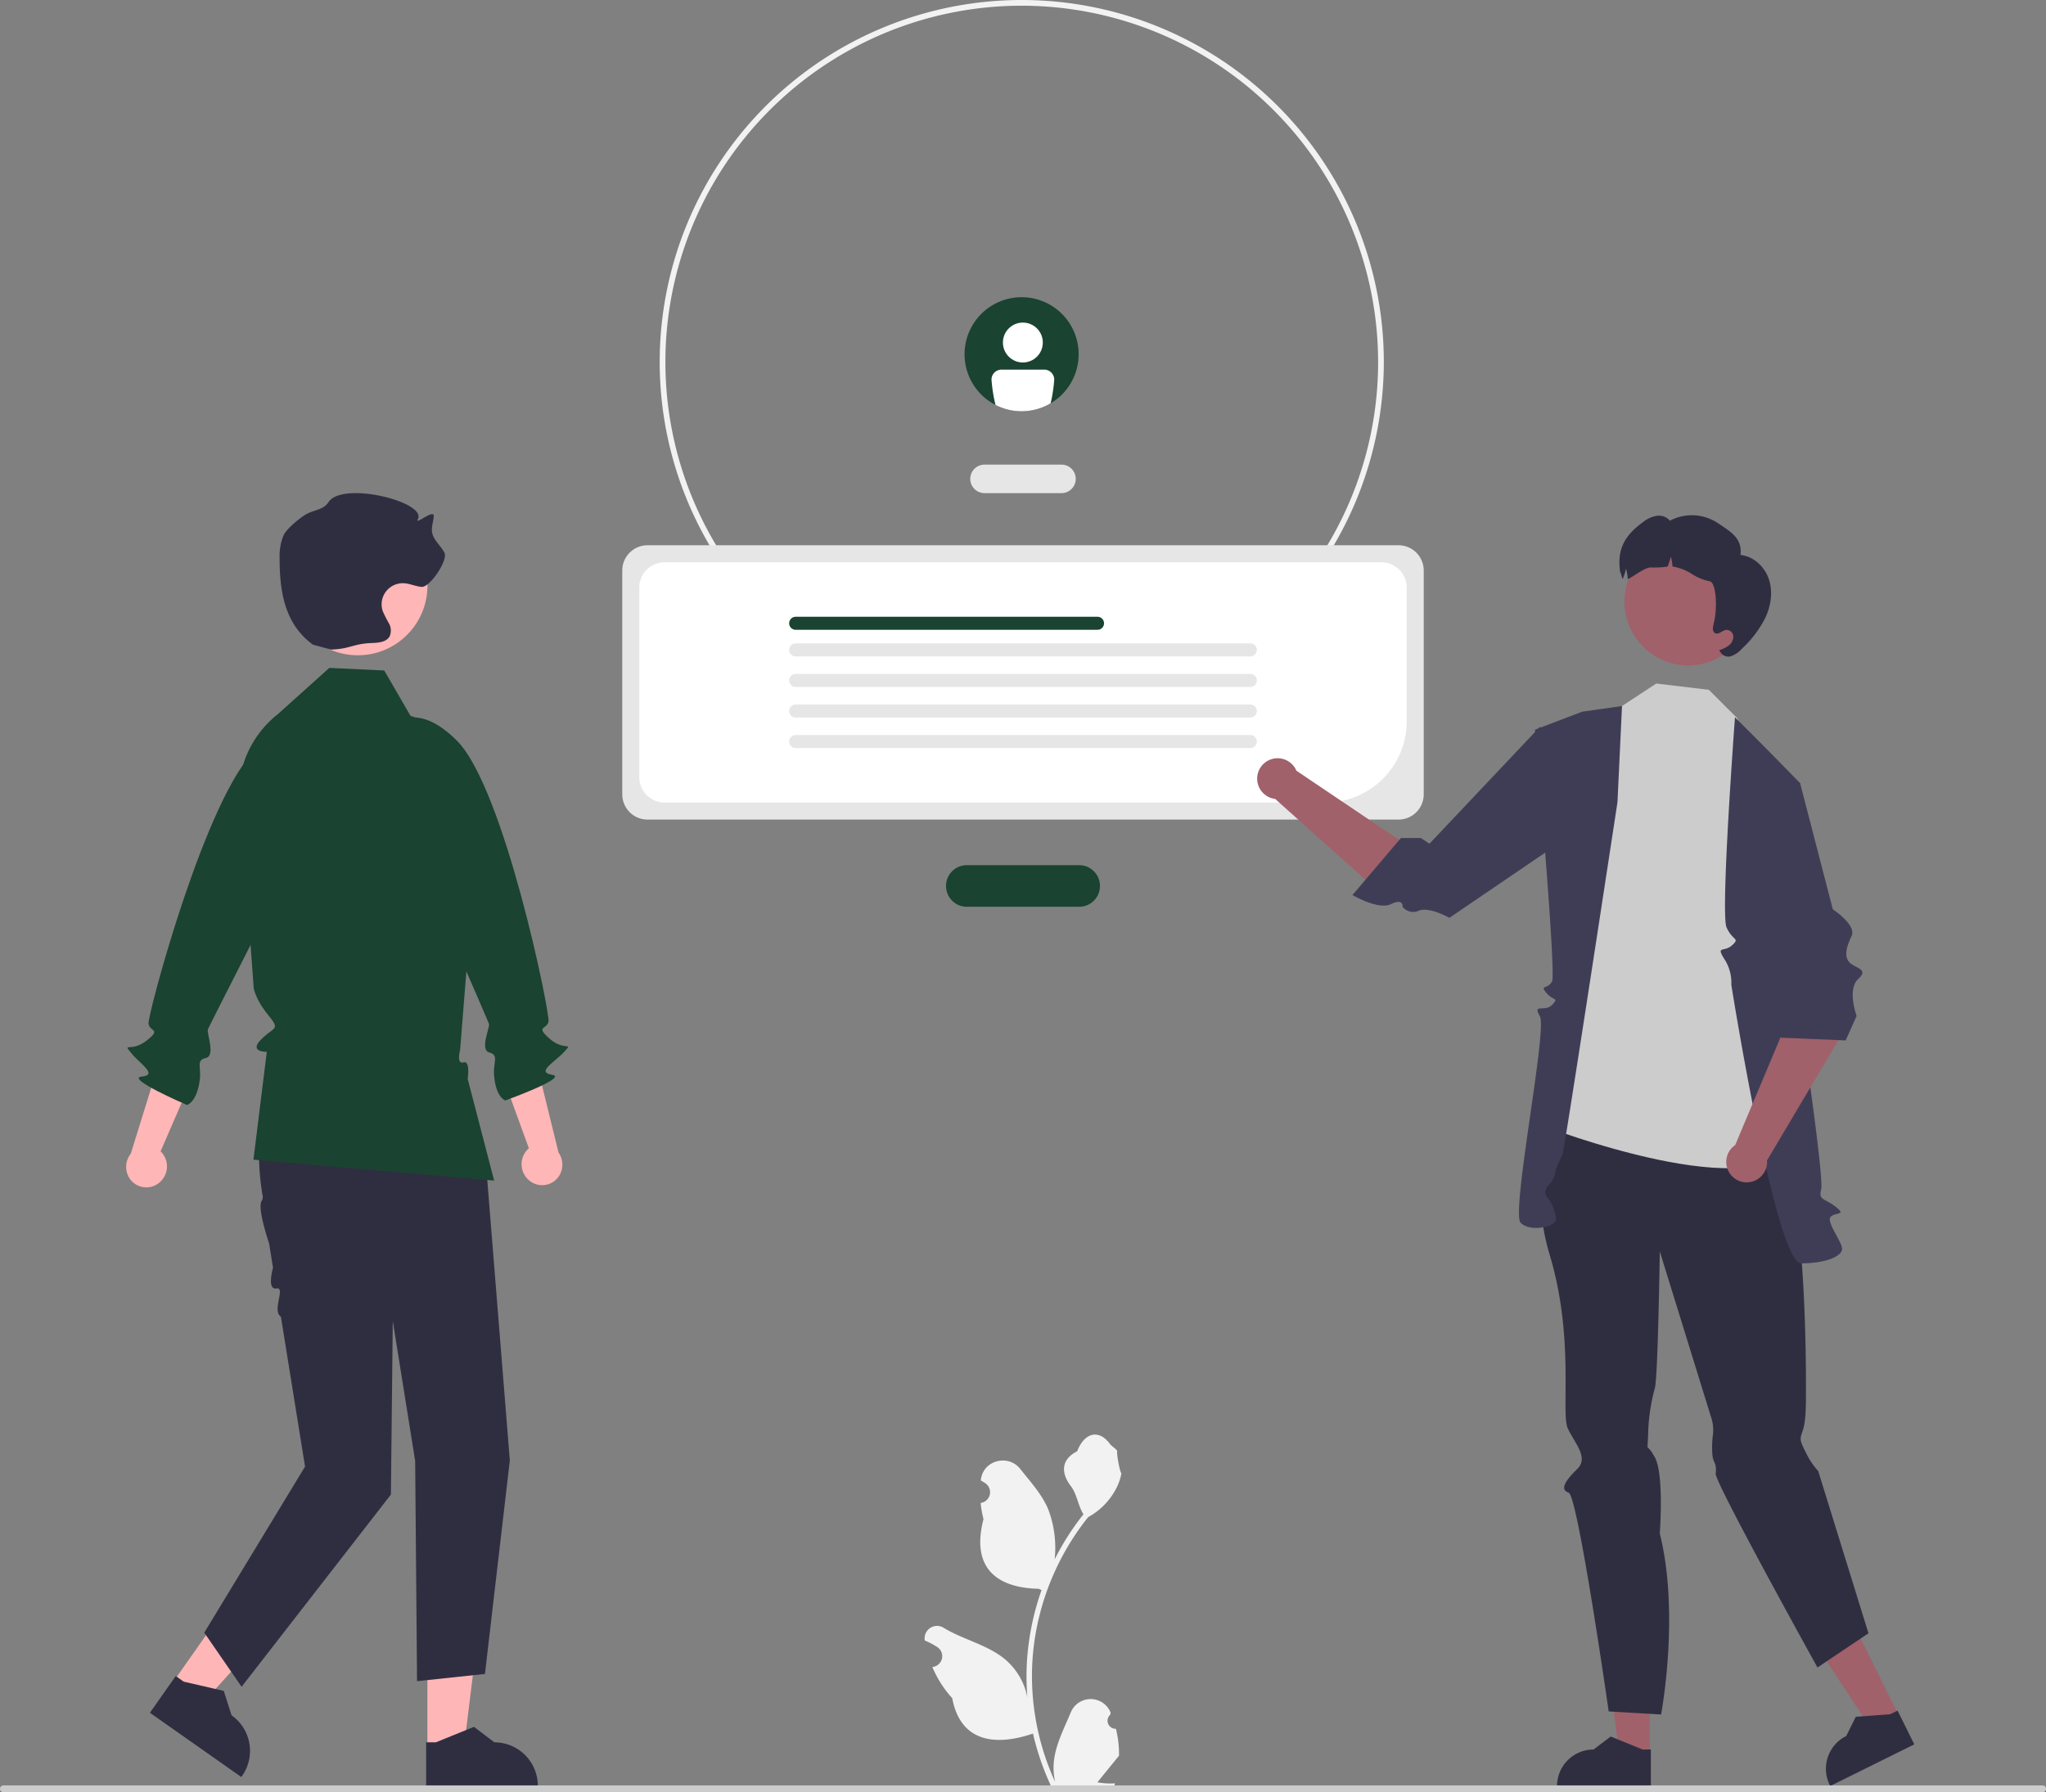 <svg xmlns="http://www.w3.org/2000/svg" data-name="Layer 1" width="717.67" height="628.751" viewBox="0 0 717.67 628.751" xmlns:xlink="http://www.w3.org/1999/xlink"><rect x="0" y="0" width="717.67" height="628.751" fill="#808080" stroke="none"/><path d="M619.555,700.629a2.807,2.807,0,0,1-2.035-4.866l.192-.765q-.038-.092-.076-.184a7.539,7.539,0,0,0-13.907.052c-2.275,5.478-5.17,10.966-5.883,16.758a22.303,22.303,0,0,0,.392,7.671,89.42,89.42,0,0,1-8.134-37.139,86.307,86.307,0,0,1,.535-9.628q.444-3.931,1.231-7.807a90.456,90.456,0,0,1,17.938-38.337,24.073,24.073,0,0,0,10.012-10.387,18.363,18.363,0,0,0,1.67-5.018c-.487.064-1.838-7.359-1.47-7.815-.679-1.031-1.895-1.543-2.637-2.549-3.689-5.002-8.773-4.129-11.426,2.669-5.669,2.861-5.724,7.606-2.245,12.169,2.213,2.903,2.517,6.832,4.459,9.94-.2.256-.408.503-.607.759a91.039,91.039,0,0,0-9.502,15.054,37.846,37.846,0,0,0-2.259-17.579c-2.163-5.217-6.216-9.611-9.786-14.122-4.288-5.418-13.08-3.053-13.836,3.814q-.011.1-.021.199.795.449,1.557.952a3.808,3.808,0,0,1-1.535,6.93l-.078.012a37.891,37.891,0,0,0,.999,5.665c-4.579,17.71,5.307,24.16,19.424,24.45.312.16.615.32.927.471A92.924,92.924,0,0,0,588.45,675.54a88.135,88.135,0,0,0,.064,14.231l-.024-.168a23.289,23.289,0,0,0-7.95-13.448c-6.118-5.026-14.762-6.877-21.363-10.916a4.371,4.371,0,0,0-6.694,4.252q.013.088.027.176a25.579,25.579,0,0,1,2.868,1.382q.795.449,1.557.952a3.808,3.808,0,0,1-1.535,6.93l-.078.012c-.056.008-.104.016-.16.024a37.923,37.923,0,0,0,6.975,10.923c2.863,15.46,15.162,16.927,28.318,12.425h.008a92.897,92.897,0,0,0,6.24,18.218h22.293c.08-.248.152-.503.224-.751a25.329,25.329,0,0,1-6.169-.367c1.654-2.03,3.308-4.075,4.962-6.105a1.383,1.383,0,0,0,.104-.12c.839-1.039,1.686-2.069,2.525-3.108l0-.001a37.101,37.101,0,0,0-1.087-9.451Z" transform="translate(-228.126 -94.136)" fill="#f2f2f2"/><path d="M586.526,348.136a127,127,0,1,1,127-127A127.144,127.144,0,0,1,586.526,348.136Zm0-252a125,125,0,1,0,125,125A125.141,125.141,0,0,0,586.526,96.136Z" transform="translate(-228.126 -94.136)" fill="#f2f2f2"/><path d="M600.461,267.136h-27a5,5,0,0,1,0-10h27a5,5,0,0,1,0,10Z" transform="translate(-228.126 -94.136)" fill="#e6e6e6"/><path d="M606.663,412.253h-39.405a7.297,7.297,0,1,1,0-14.595h39.405a7.297,7.297,0,1,1,0,14.595Z" transform="translate(-228.126 -94.136)" fill="#1a4331"/><path d="M718.673,381.666H455.248a8.863,8.863,0,0,1-8.853-8.853V294.279a8.863,8.863,0,0,1,8.853-8.853H718.673a8.863,8.863,0,0,1,8.853,8.853v78.534A8.863,8.863,0,0,1,718.673,381.666Z" transform="translate(-228.126 -94.136)" fill="#e6e6e6"/><path d="M693.078,375.695H461.221a8.863,8.863,0,0,1-8.853-8.853V300.255a8.863,8.863,0,0,1,8.853-8.853H712.701a8.863,8.863,0,0,1,8.853,8.853v46.963A28.509,28.509,0,0,1,693.078,375.695Z" transform="translate(-228.126 -94.136)" fill="#fff"/><path d="M613.101,315.083H507.224a2.283,2.283,0,1,1,0-4.566H613.101a2.283,2.283,0,0,1,0,4.566Z" transform="translate(-228.126 -94.136)" fill="#1a4331"/><path d="M666.698,324.422H507.224a2.283,2.283,0,1,1,0-4.566H666.698a2.283,2.283,0,0,1,0,4.566Z" transform="translate(-228.126 -94.136)" fill="#e6e6e6"/><path d="M666.698,335.141H507.224a2.283,2.283,0,1,1,0-4.566H666.698a2.283,2.283,0,0,1,0,4.566Z" transform="translate(-228.126 -94.136)" fill="#e6e6e6"/><path d="M666.698,345.861H507.224a2.283,2.283,0,1,1,0-4.566H666.698a2.283,2.283,0,0,1,0,4.566Z" transform="translate(-228.126 -94.136)" fill="#e6e6e6"/><path d="M666.698,356.58H507.224a2.283,2.283,0,1,1,0-4.566H666.698a2.283,2.283,0,0,1,0,4.566Z" transform="translate(-228.126 -94.136)" fill="#e6e6e6"/><polygon points="578.689 615.836 567.988 615.835 562.897 574.558 578.692 574.559 578.689 615.836" fill="#a0616a"/><path d="M807.192,721.136l-32.909-.001v-.416a12.81,12.81,0,0,1,12.809-12.809h.001l6.011-4.56,11.215,4.561,2.873 0Z" transform="translate(-228.126 -94.136)" fill="#2f2e41"/><polygon points="666.179 602.133 656.59 606.883 633.703 572.157 647.856 565.146 666.179 602.133" fill="#a0616a"/><path d="M899.599,706.106l-29.488,14.609-.185-.373a12.81,12.81,0,0,1,5.791-17.164l.001-0,3.362-6.755,12.075-.892,2.574-1.275Z" transform="translate(-228.126 -94.136)" fill="#2f2e41"/><path d="M775.112,488.1s-12.181,16.982-3.389,46.32,3.857,55.568,6.325,60.828,7.436,10.254,3.331,14.242-6.267,7.23-3.025,8.311,14.051,76.74,14.051,76.74l18.374,1.081s6.656-35.146-.455-63.509c0,0,1.561-20.59-1.694-26.638s-2.617-.593-2.396-8.184a66.656,66.656,0,0,1,2.383-16.238c1.081-4.323,1.707-47.898,1.707-47.898l17.887,57.824a14.399,14.399,0,0,1,.789,6.226c-.443,2.979-.446,7.43.096,8.987s1.146,1.885.844,4.964,35.698,67.979,35.698,67.979l17.887-12-17.623-56.9a26.753,26.753,0,0,1-4.323-6.485c-2.162-4.323-2.246-4.562-1.123-7.685S861.58,586.857,861.58,585.036s1.123-84.503-12.949-96.664S775.112,488.1,775.112,488.1Z" transform="translate(-228.126 -94.136)" fill="#2f2e41"/><path d="M841.188,356.559l-3.662-10.423-10-10L809.081,333.934l-12.008,7.895-11.121,10.964L769.526,489.136s77.583,29.912,87.748,4.809Z" transform="translate(-228.126 -94.136)" fill="#ccc"/><path d="M847.477,356.559l-10.776-10.776s-5.148,68.872-2.955,73.716,4.776,3.608,1.984,6.226-5.791.02-2.791,4.819a15.191,15.191,0,0,1,2.477,9.09s15.523,97.71,24.523,97.71,14.635-2.635,14.317-5.317-5.626-9.362-3.972-11.023,5.733-.406,1.694-3.533-6.039-2.127-5.039-6.127-6.645-55.854-6.645-55.854l-.746-86.614Z" transform="translate(-228.126 -94.136)" fill="#3f3d56"/><path d="M797.073,341.829l-13.956,1.975-16.591,6.333s7.578,85.482,5.995,88.344-4.393,1.075-1.988,3.969,4.57,1.61,1.988,4.252-6.929-.705-4.255,3.969-10.209,69.015-6.74,72.467,12.406,1.304,12.409-1.245a14.759,14.759,0,0,0-2.996-7.549,3.042,3.042,0,0,1,0-4,9.778,9.778,0,0,0,2.793-5.046c.207-1.954,1.735-4.356,2.471-6.155s19.279-123.591,19.279-123.591Z" transform="translate(-228.126 -94.136)" fill="#3f3d56"/><path d="M737.526,409.136l6.294-3.286C735.962,398.762,716.463,387.164,716.463,387.164l-33.606-22.656a7.163,7.163,0,1,0-7.441,9.913l37.661,33.741Z" transform="translate(-228.126 -94.136)" fill="#a0616a"/><path d="M783.526,384.136l.068-27.634-15.351-7.342L729.526,390.136l-3-2h-7l-17,20s9.054,5.366,13.527,3.183,4.053.954,4.053.954a4.743,4.743,0,0,0,5.719,1.346c3.701-1.482,10.701,2.518,10.701,2.518Z" transform="translate(-228.126 -94.136)" fill="#3f3d56"/><circle cx="592.194" cy="211.063" r="22.386" fill="#a0616a"/><path d="M847.344,310.883a38.93,38.93,0,0,1-8.375,10.997,8.683,8.683,0,0,1-3.643,2.457,3.174,3.174,0,0,1-3.775-1.507l-.415-.567a11.553,11.553,0,0,0,3.351-1.657,3.934,3.934,0,0,0,1.621-3.214,2.423,2.423,0,0,0-2.468-2.281c-1.398.166-2.648,1.799-3.901,1.17-1.012-.515-.867-1.988-.577-3.1,1.558-5.805.906-14.803-1.336-15.117a18.133,18.133,0,0,1-6.262-2.563,17.569,17.569,0,0,0-6.282-2.526c-.161-.021-.325-.033-.498-.047a14.872,14.872,0,0,0-.621-3.529,17.401,17.401,0,0,1-1.108,3.525,34.518,34.518,0,0,1-5.851.296c-2.084-.242-8.073,4.614-8.118,3.946a14.871,14.871,0,0,0-.621-3.529,17.401,17.401,0,0,1-1.108,3.525c-.022.046-.033.085-.055.132-.637-1.552-.819-3.289-.803-1.992-1.337-8.249,1.315-13.216,8.085-18.108a10.219,10.219,0,0,1,4.662-2.087,5.023,5.023,0,0,1,4.62,1.707,16.489,16.489,0,0,1,16.707.757c4.87,3.263,8.712,5.433,8.064,11.267,4.616.445,8.515,4.152,9.973,8.545C850.054,301.784,849.303,306.694,847.344,310.883Z" transform="translate(-228.126 -94.136)" fill="#2f2e41"/><path d="M875.919,427.532l-16.061-2.3c-5.432,9.083-7.362,33.258-7.362,33.258L836.778,495.848a7.163,7.163,0,1,0,11.167,5.38l25.807-43.484Z" transform="translate(-228.126 -94.136)" fill="#a0616a"/><path d="M838.939,371.841l6.805-9.373,13.8,6.413,11.477,44.273s8.381,5.454,6.593,9.302-2.739,6.952-.89,9.157,7.231,2.367,3.221,5.962-.577,12.987-.577,12.987l-3.843,8.576-24-1Z" transform="translate(-228.126 -94.136)" fill="#3f3d56"/><path d="M283.864,509.151a7.392,7.392,0,0,0,1.375-10.218,7.091,7.091,0,0,0-.787-.869l10.248-23.664-10.178-9.425-10.534,33.935a7.371,7.371,0,0,0-.16,8.998,7.054,7.054,0,0,0,9.883,1.362Q283.788,509.212,283.864,509.151Z" transform="translate(-228.126 -94.136)" fill="#ffb6b6"/><path d="M343.401,355.636s-7.586-14.421-25.184,1.153S279.824,450.318,280.228,453.249s4.705,1.772-.735,5.991-8.449.428-5.44,4.22,9.735,7.808,3.779,8.371,15.879,9.958,15.879,9.958,3.434-.825,4.488-8.749c.592-4.451-1.414-6.978,2.117-7.72s.221-8.791.729-10.057,28.695-56.581,28.695-56.581Z" transform="translate(-228.126 -94.136)" fill="#1a4331"/><polygon points="149.919 613.706 162.661 613.705 168.724 564.551 149.916 564.552 149.919 613.706" fill="#ffb6b6"/><path d="M377.595,721.136l39.188-.001v-.496A15.254,15.254,0,0,0,401.53,705.386H401.529l-7.158-5.431-13.356,5.431-3.421 0Z" transform="translate(-228.126 -94.136)" fill="#2f2e41"/><polygon points="60.597 590.265 71.021 597.594 104.255 560.873 88.868 550.055 60.597 590.265" fill="#ffb6b6"/><path d="M280.709,695.018l32.057,22.54.285-.405a15.254,15.254,0,0,0-3.704-21.251l-.001-.001-2.732-8.56-14.049-3.239-2.798-1.968Z" transform="translate(-228.126 -94.136)" fill="#2f2e41"/><path d="M327.271,463.302l-1.059,2.262c-6.96,14.869-8.74,31.491-6.035,47.685a2.701,2.701,0,0,1-.108,1.921c-1.677,1.968.954,10.516,2.463,15.289l1.36,8.44s-2.255,7.839,1.17,7.263-1.675,7.785,1.592,9.88l8.474,52.603-35.354,58.268,13.094,18.986,52.376-67.434.655-60.887,7.856,49.102.655,77.254,23.821-2.532,8.728-74.899-8.325-103.582-13.094-44.911Z" transform="translate(-228.126 -94.136)" fill="#2f2e41"/><path d="M343.637,328.446l19.271.918,9.215,15.92h0a28.491,28.491,0,0,1,18.223,16.6l6.001,14.825-6.826,85.718s-1.368,5.185,1.151,4.428,1.493,5.741,1.493,5.741l9.286,35.716-84.427-7.341,4.688-37.841s-6.518.21-1.935-4.373,6.812-3.123,2.409-8.541-5.057-9.346-5.057-9.346l-1.964-26.843-3.238-37.777a36.299,36.299,0,0,1,13.713-31.621l0,0Z" transform="translate(-228.126 -94.136)" fill="#1a4331"/><circle cx="125.505" cy="205.45" r="24.439" fill="#ffb6b6"/><path d="M344.187,322.022c7.013-.23,7.65-2.083,14.663-2.313,2.233-.073,4.868-.379,5.948-2.335a5.154,5.154,0,0,0-.262-4.588,41.901,41.901,0,0,1-2.16-4.25,7.423,7.423,0,0,1,7.355-9.786c2.134.092,4.139,1.096,6.267,1.279,2.919.252,9.373-9.386,8.029-11.989-1.308-2.534-3.941-4.446-4.354-7.267-.271-1.845.491-3.679.595-5.541.154-2.761-6.845,3.465-5.563,1.014,3.144-6.011-26.487-13.464-31.366-5.934-1.823,2.814-5.073,2.622-7.969,4.312-1.898,1.108-6.691,4.929-7.781,7.311a18.545,18.545,0,0,0-1.388,7.673c-.044,12.218,1.818,23.457,11.673,30.679" transform="translate(-228.126 -94.136)" fill="#2f2e41"/><path d="M413.568,508.101a7.392,7.392,0,0,1-.763-10.282,7.092,7.092,0,0,1,.838-.82l-8.817-24.234,10.723-8.801,8.489,34.503a7.371,7.371,0,0,1-.378,8.991,7.054,7.054,0,0,1-9.947.769Q413.64,508.166,413.568,508.101Z" transform="translate(-228.126 -94.136)" fill="#ffb6b6"/><path d="M363.301,351.306s8.433-13.943,25.07,2.654,32.742,95.654,32.163,98.556-4.802,1.487.376,6.024,8.408.932,5.179,4.537-10.184,7.213-4.272,8.131-16.445,8.992-16.445,8.992-3.379-1.028-3.958-9.001c-.325-4.478,1.828-6.881-1.652-7.833s.304-8.788-.128-10.083-25.267-58.193-25.267-58.193Z" transform="translate(-228.126 -94.136)" fill="#1a4331"/><path d="M606.476,218.407a20.005,20.005,0,1,1-20.01-20A19.983,19.983,0,0,1,606.476,218.407Z" transform="translate(-228.126 -94.136)" fill="#1a4331"/><circle cx="358.787" cy="120.17" r="7" fill="#fff"/><path d="M594.416,223.807h-15a3.504,3.504,0,0,0-3.5,3.5,52.96,52.96,0,0,0,1.4,8.89,19.986,19.986,0,0,0,19.34-.57,52.457,52.457,0,0,0,1.26-8.32A3.504,3.504,0,0,0,594.416,223.807Z" transform="translate(-228.126 -94.136)" fill="#fff"/><path d="M228.126,721.697a1.186,1.186,0,0,0,1.19,1.19h715.29a1.19,1.19,0,0,0,0-2.38h-715.29A1.187,1.187,0,0,0,228.126,721.697Z" transform="translate(-228.126 -94.136)" fill="#ccc"/></svg>